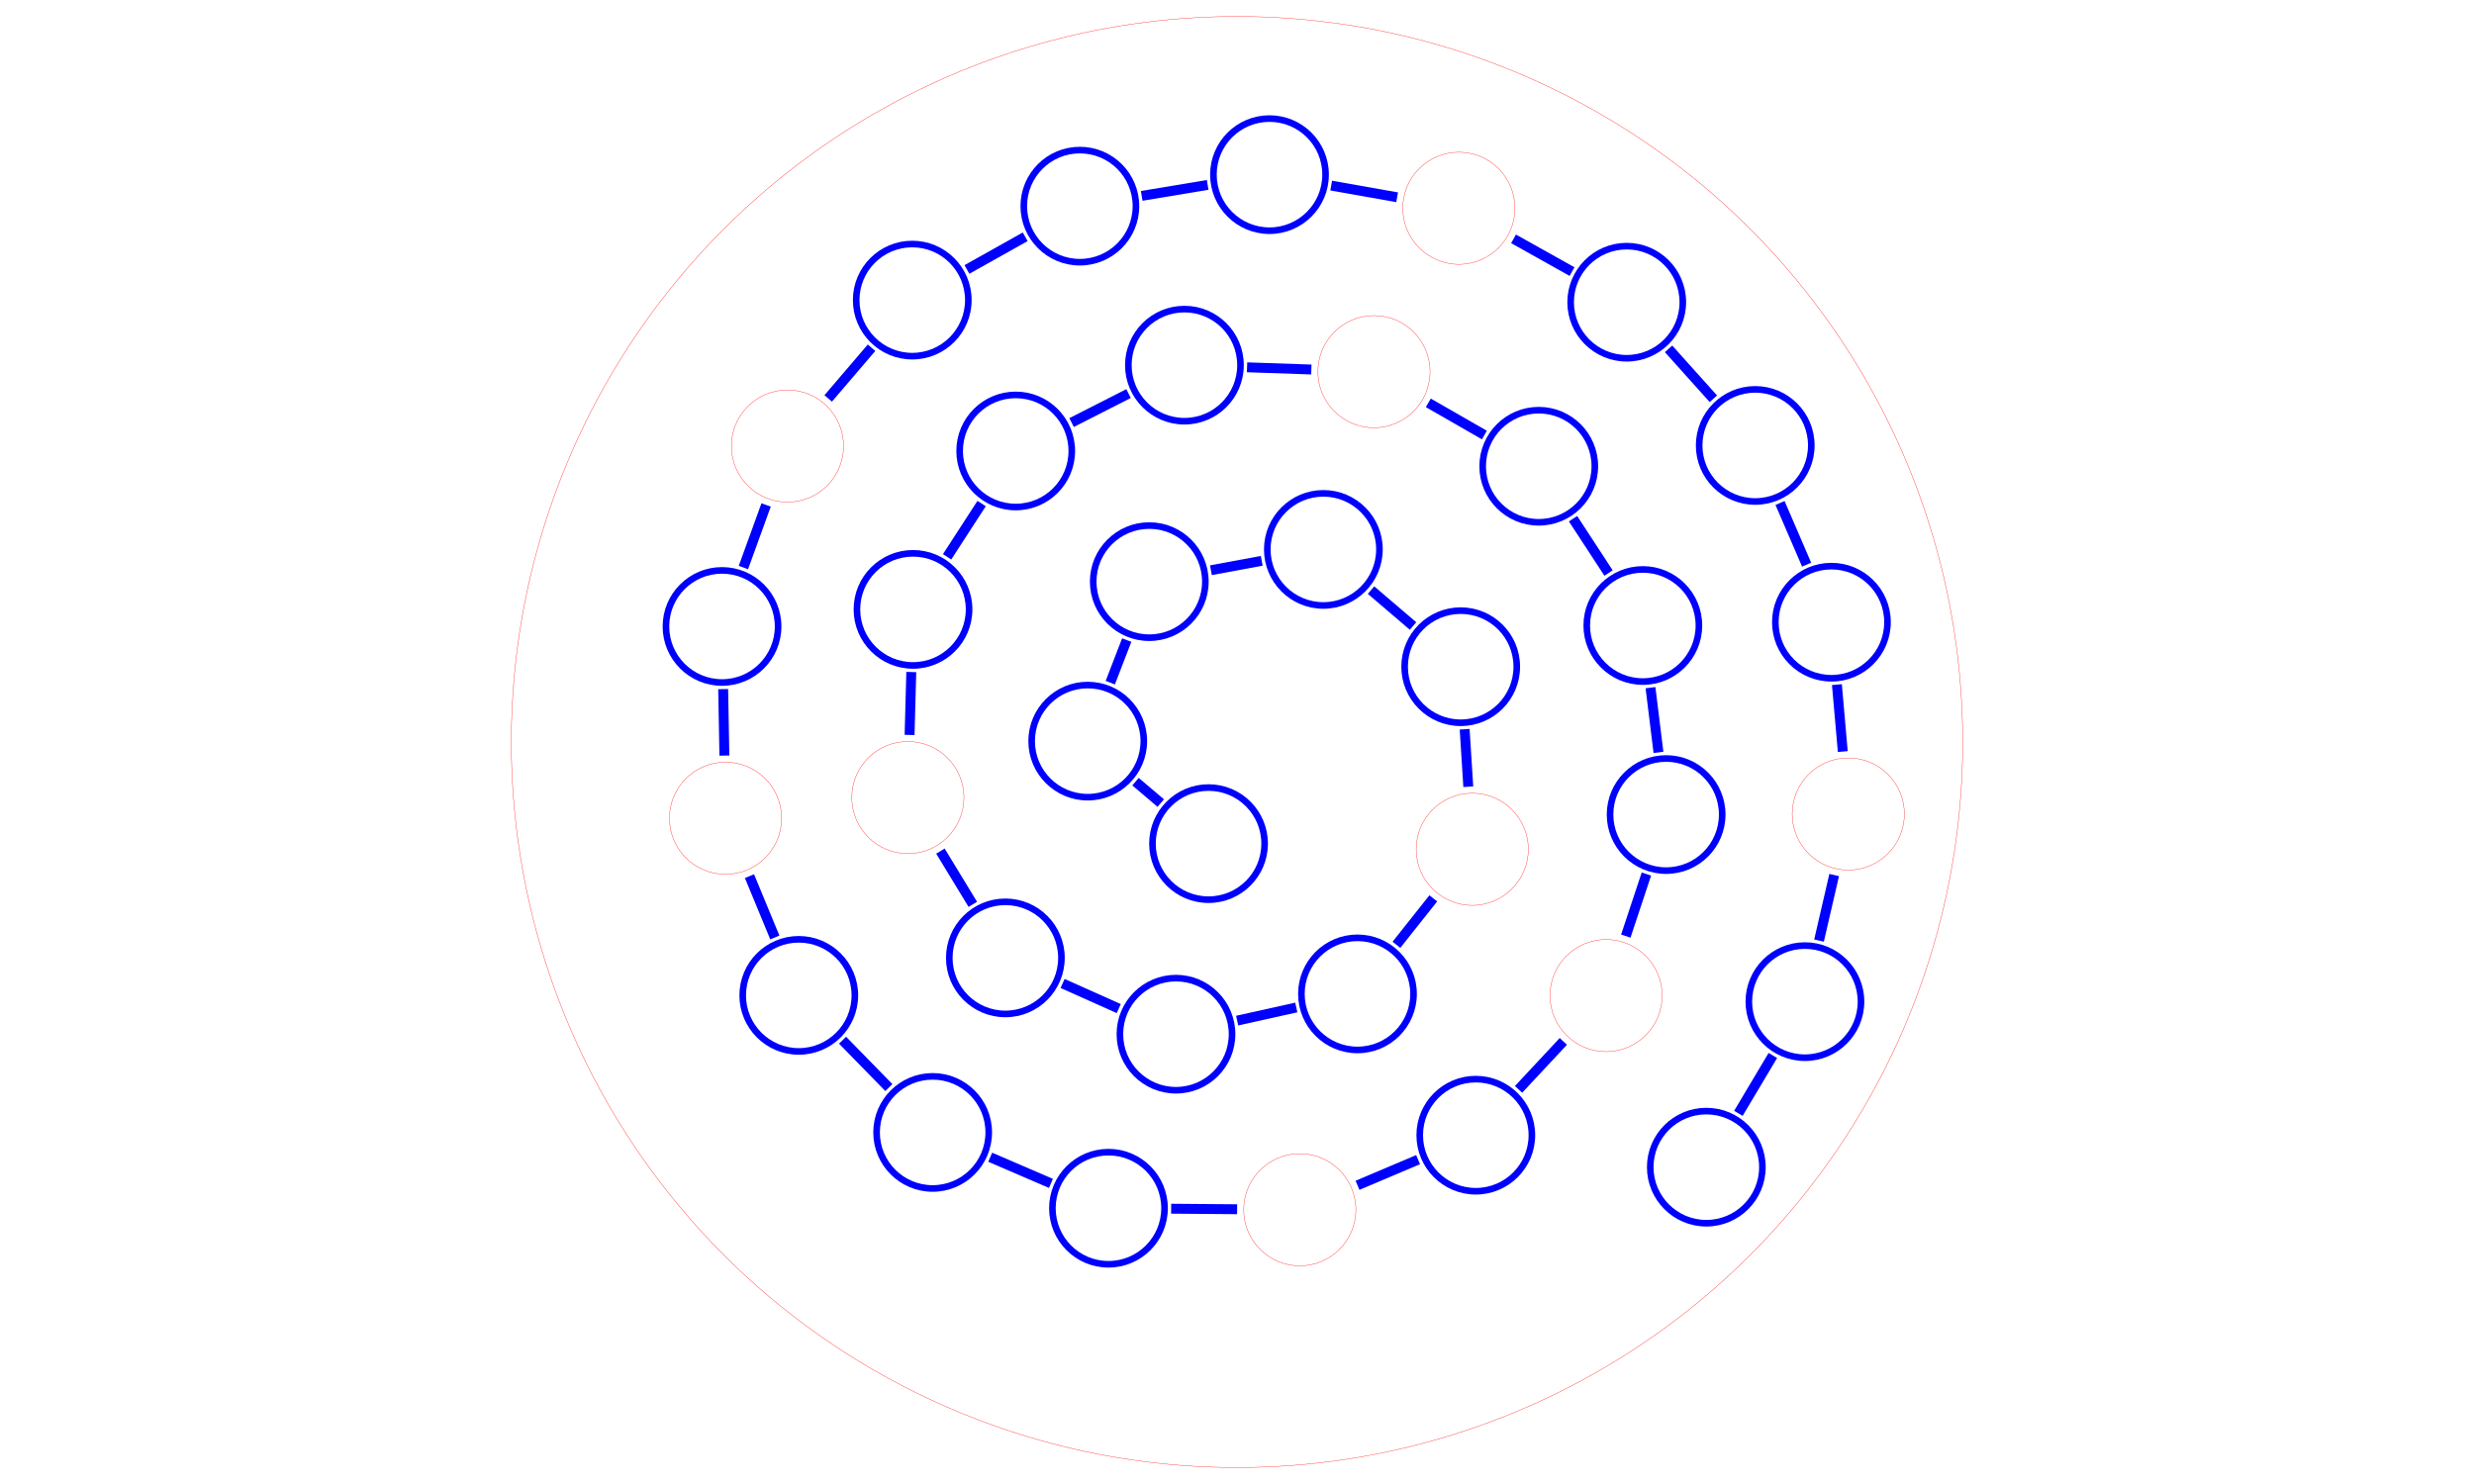 <?xml version="1.0" encoding="utf-8" ?>
<svg baseProfile="full" height="450mm" version="1.1" width="750mm" xmlns="http://www.w3.org/2000/svg" xmlns:ev="http://www.w3.org/2001/xml-events" xmlns:xlink="http://www.w3.org/1999/xlink"><defs /><circle cx="375.0mm" cy="225.0mm" fill="none" r="220mm" stroke="rgb(100%,0%,0%)" stroke-width="0.1mm" /><circle cx="366.374mm" cy="255.815mm" fill="none" r="17mm" stroke="rgb(0%,0%,100%)" stroke-width="2mm" /><circle cx="329.746mm" cy="224.734mm" fill="none" r="17mm" stroke="rgb(0%,0%,100%)" stroke-width="2mm" /><line stroke="rgb(0%,0%,100%)" stroke-width="3mm" x1="351.887mm" x2="344.233mm" y1="243.522mm" y2="237.027mm" /><circle cx="348.407mm" cy="176.371mm" fill="none" r="17mm" stroke="rgb(0%,0%,100%)" stroke-width="2mm" /><line stroke="rgb(0%,0%,100%)" stroke-width="3mm" x1="336.586mm" x2="341.567mm" y1="207.007mm" y2="194.097mm" /><circle cx="401.182mm" cy="166.6mm" fill="none" r="17mm" stroke="rgb(0%,0%,100%)" stroke-width="2mm" /><line stroke="rgb(0%,0%,100%)" stroke-width="3mm" x1="367.09mm" x2="382.499mm" y1="172.912mm" y2="170.059mm" /><circle cx="442.813mm" cy="202.166mm" fill="none" r="17mm" stroke="rgb(0%,0%,100%)" stroke-width="2mm" /><line stroke="rgb(0%,0%,100%)" stroke-width="3mm" x1="415.628mm" x2="428.367mm" y1="178.942mm" y2="189.825mm" /><circle cx="446.316mm" cy="257.527mm" fill="none" r="17mm" stroke="rgb(100%,0%,0%)" stroke-width="0.1mm" /><line stroke="rgb(0%,0%,100%)" stroke-width="3mm" x1="444.013mm" x2="445.116mm" y1="221.128mm" y2="238.565mm" /><circle cx="411.521mm" cy="301.382mm" fill="none" r="17mm" stroke="rgb(0%,0%,100%)" stroke-width="2mm" /><line stroke="rgb(0%,0%,100%)" stroke-width="3mm" x1="434.507mm" x2="423.331mm" y1="272.411mm" y2="286.498mm" /><circle cx="356.499mm" cy="313.599mm" fill="none" r="17mm" stroke="rgb(0%,0%,100%)" stroke-width="2mm" /><line stroke="rgb(0%,0%,100%)" stroke-width="3mm" x1="392.973mm" x2="375.048mm" y1="305.5mm" y2="309.48mm" /><circle cx="304.781mm" cy="290.462mm" fill="none" r="17mm" stroke="rgb(0%,0%,100%)" stroke-width="2mm" /><line stroke="rgb(0%,0%,100%)" stroke-width="3mm" x1="339.156mm" x2="322.125mm" y1="305.84mm" y2="298.221mm" /><circle cx="275.22mm" cy="241.852mm" fill="none" r="17mm" stroke="rgb(100%,0%,0%)" stroke-width="0.1mm" /><line stroke="rgb(0%,0%,100%)" stroke-width="3mm" x1="294.909mm" x2="285.092mm" y1="274.229mm" y2="258.086mm" /><circle cx="276.781mm" cy="184.787mm" fill="none" r="17mm" stroke="rgb(0%,0%,100%)" stroke-width="2mm" /><line stroke="rgb(0%,0%,100%)" stroke-width="3mm" x1="275.74mm" x2="276.262mm" y1="222.859mm" y2="203.78mm" /><circle cx="307.918mm" cy="136.75mm" fill="none" r="17mm" stroke="rgb(0%,0%,100%)" stroke-width="2mm" /><line stroke="rgb(0%,0%,100%)" stroke-width="3mm" x1="287.116mm" x2="297.584mm" y1="168.844mm" y2="152.694mm" /><circle cx="359.061mm" cy="110.729mm" fill="none" r="17mm" stroke="rgb(0%,0%,100%)" stroke-width="2mm" /><line stroke="rgb(0%,0%,100%)" stroke-width="3mm" x1="324.853mm" x2="342.127mm" y1="128.134mm" y2="119.345mm" /><circle cx="416.525mm" cy="112.698mm" fill="none" r="17mm" stroke="rgb(100%,0%,0%)" stroke-width="0.1mm" /><line stroke="rgb(0%,0%,100%)" stroke-width="3mm" x1="378.05mm" x2="397.536mm" y1="111.38mm" y2="112.047mm" /><circle cx="466.475mm" cy="141.38mm" fill="none" r="17mm" stroke="rgb(0%,0%,100%)" stroke-width="2mm" /><line stroke="rgb(0%,0%,100%)" stroke-width="3mm" x1="433.002mm" x2="449.998mm" y1="122.16mm" y2="131.919mm" /><circle cx="498.028mm" cy="189.672mm" fill="none" r="17mm" stroke="rgb(0%,0%,100%)" stroke-width="2mm" /><line stroke="rgb(0%,0%,100%)" stroke-width="3mm" x1="476.868mm" x2="487.636mm" y1="157.286mm" y2="173.766mm" /><circle cx="505.092mm" cy="247.002mm" fill="none" r="17mm" stroke="rgb(0%,0%,100%)" stroke-width="2mm" /><line stroke="rgb(0%,0%,100%)" stroke-width="3mm" x1="500.352mm" x2="502.768mm" y1="208.529mm" y2="228.145mm" /><circle cx="486.888mm" cy="301.896mm" fill="none" r="17mm" stroke="rgb(100%,0%,0%)" stroke-width="0.1mm" /><line stroke="rgb(0%,0%,100%)" stroke-width="3mm" x1="499.111mm" x2="492.869mm" y1="265.037mm" y2="283.862mm" /><circle cx="447.394mm" cy="344.227mm" fill="none" r="17mm" stroke="rgb(0%,0%,100%)" stroke-width="2mm" /><line stroke="rgb(0%,0%,100%)" stroke-width="3mm" x1="473.927mm" x2="460.355mm" y1="315.788mm" y2="330.335mm" /><circle cx="394.036mm" cy="366.837mm" fill="none" r="17mm" stroke="rgb(100%,0%,0%)" stroke-width="0.1mm" /><line stroke="rgb(0%,0%,100%)" stroke-width="3mm" x1="429.9mm" x2="411.531mm" y1="351.64mm" y2="359.424mm" /><circle cx="336.038mm" cy="366.372mm" fill="none" r="17mm" stroke="rgb(0%,0%,100%)" stroke-width="2mm" /><line stroke="rgb(0%,0%,100%)" stroke-width="3mm" x1="375.037mm" x2="355.037mm" y1="366.684mm" y2="366.524mm" /><circle cx="282.737mm" cy="343.387mm" fill="none" r="17mm" stroke="rgb(0%,0%,100%)" stroke-width="2mm" /><line stroke="rgb(0%,0%,100%)" stroke-width="3mm" x1="318.591mm" x2="300.184mm" y1="358.848mm" y2="350.911mm" /><circle cx="242.151mm" cy="301.831mm" fill="none" r="17mm" stroke="rgb(0%,0%,100%)" stroke-width="2mm" /><line stroke="rgb(0%,0%,100%)" stroke-width="3mm" x1="269.461mm" x2="255.426mm" y1="329.794mm" y2="315.424mm" /><circle cx="219.946mm" cy="248.114mm" fill="none" r="17mm" stroke="rgb(100%,0%,0%)" stroke-width="0.1mm" /><line stroke="rgb(0%,0%,100%)" stroke-width="3mm" x1="234.892mm" x2="227.204mm" y1="284.272mm" y2="265.673mm" /><circle cx="218.883mm" cy="189.963mm" fill="none" r="17mm" stroke="rgb(0%,0%,100%)" stroke-width="2mm" /><line stroke="rgb(0%,0%,100%)" stroke-width="3mm" x1="219.599mm" x2="219.23mm" y1="229.117mm" y2="208.96mm" /><circle cx="238.727mm" cy="135.258mm" fill="none" r="17mm" stroke="rgb(100%,0%,0%)" stroke-width="0.1mm" /><line stroke="rgb(0%,0%,100%)" stroke-width="3mm" x1="225.362mm" x2="232.248mm" y1="172.102mm" y2="153.119mm" /><circle cx="276.555mm" cy="90.998mm" fill="none" r="17mm" stroke="rgb(0%,0%,100%)" stroke-width="2mm" /><line stroke="rgb(0%,0%,100%)" stroke-width="3mm" x1="251.071mm" x2="264.21mm" y1="120.815mm" y2="105.442mm" /><circle cx="327.364mm" cy="62.511mm" fill="none" r="17mm" stroke="rgb(0%,0%,100%)" stroke-width="2mm" /><line stroke="rgb(0%,0%,100%)" stroke-width="3mm" x1="293.127mm" x2="310.791mm" y1="81.706mm" y2="71.803mm" /><circle cx="384.852mm" cy="52.957mm" fill="none" r="17mm" stroke="rgb(0%,0%,100%)" stroke-width="2mm" /><line stroke="rgb(0%,0%,100%)" stroke-width="3mm" x1="346.107mm" x2="366.109mm" y1="59.396mm" y2="56.071mm" /><circle cx="442.256mm" cy="63.146mm" fill="none" r="17mm" stroke="rgb(100%,0%,0%)" stroke-width="0.1mm" /><line stroke="rgb(0%,0%,100%)" stroke-width="3mm" x1="403.56mm" x2="423.548mm" y1="56.277mm" y2="59.825mm" /><circle cx="493.146mm" cy="91.638mm" fill="none" r="17mm" stroke="rgb(0%,0%,100%)" stroke-width="2mm" /><line stroke="rgb(0%,0%,100%)" stroke-width="3mm" x1="458.834mm" x2="476.567mm" y1="72.428mm" y2="82.356mm" /><circle cx="532.102mm" cy="135.072mm" fill="none" r="17mm" stroke="rgb(0%,0%,100%)" stroke-width="2mm" /><line stroke="rgb(0%,0%,100%)" stroke-width="3mm" x1="505.832mm" x2="519.416mm" y1="105.782mm" y2="120.927mm" /><circle cx="555.2mm" cy="188.671mm" fill="none" r="17mm" stroke="rgb(0%,0%,100%)" stroke-width="2mm" /><line stroke="rgb(0%,0%,100%)" stroke-width="3mm" x1="539.621mm" x2="547.681mm" y1="152.521mm" y2="171.222mm" /><circle cx="560.309mm" cy="246.83mm" fill="none" r="17mm" stroke="rgb(100%,0%,0%)" stroke-width="0.1mm" /><line stroke="rgb(0%,0%,100%)" stroke-width="3mm" x1="556.863mm" x2="558.647mm" y1="207.598mm" y2="227.903mm" /><circle cx="547.166mm" cy="303.733mm" fill="none" r="17mm" stroke="rgb(0%,0%,100%)" stroke-width="2mm" /><line stroke="rgb(0%,0%,100%)" stroke-width="3mm" x1="556.033mm" x2="551.442mm" y1="265.343mm" y2="285.22mm" /><circle cx="517.276mm" cy="353.924mm" fill="none" r="17mm" stroke="rgb(0%,0%,100%)" stroke-width="2mm" /><line stroke="rgb(0%,0%,100%)" stroke-width="3mm" x1="537.445mm" x2="526.998mm" y1="320.057mm" y2="337.6mm" /></svg>